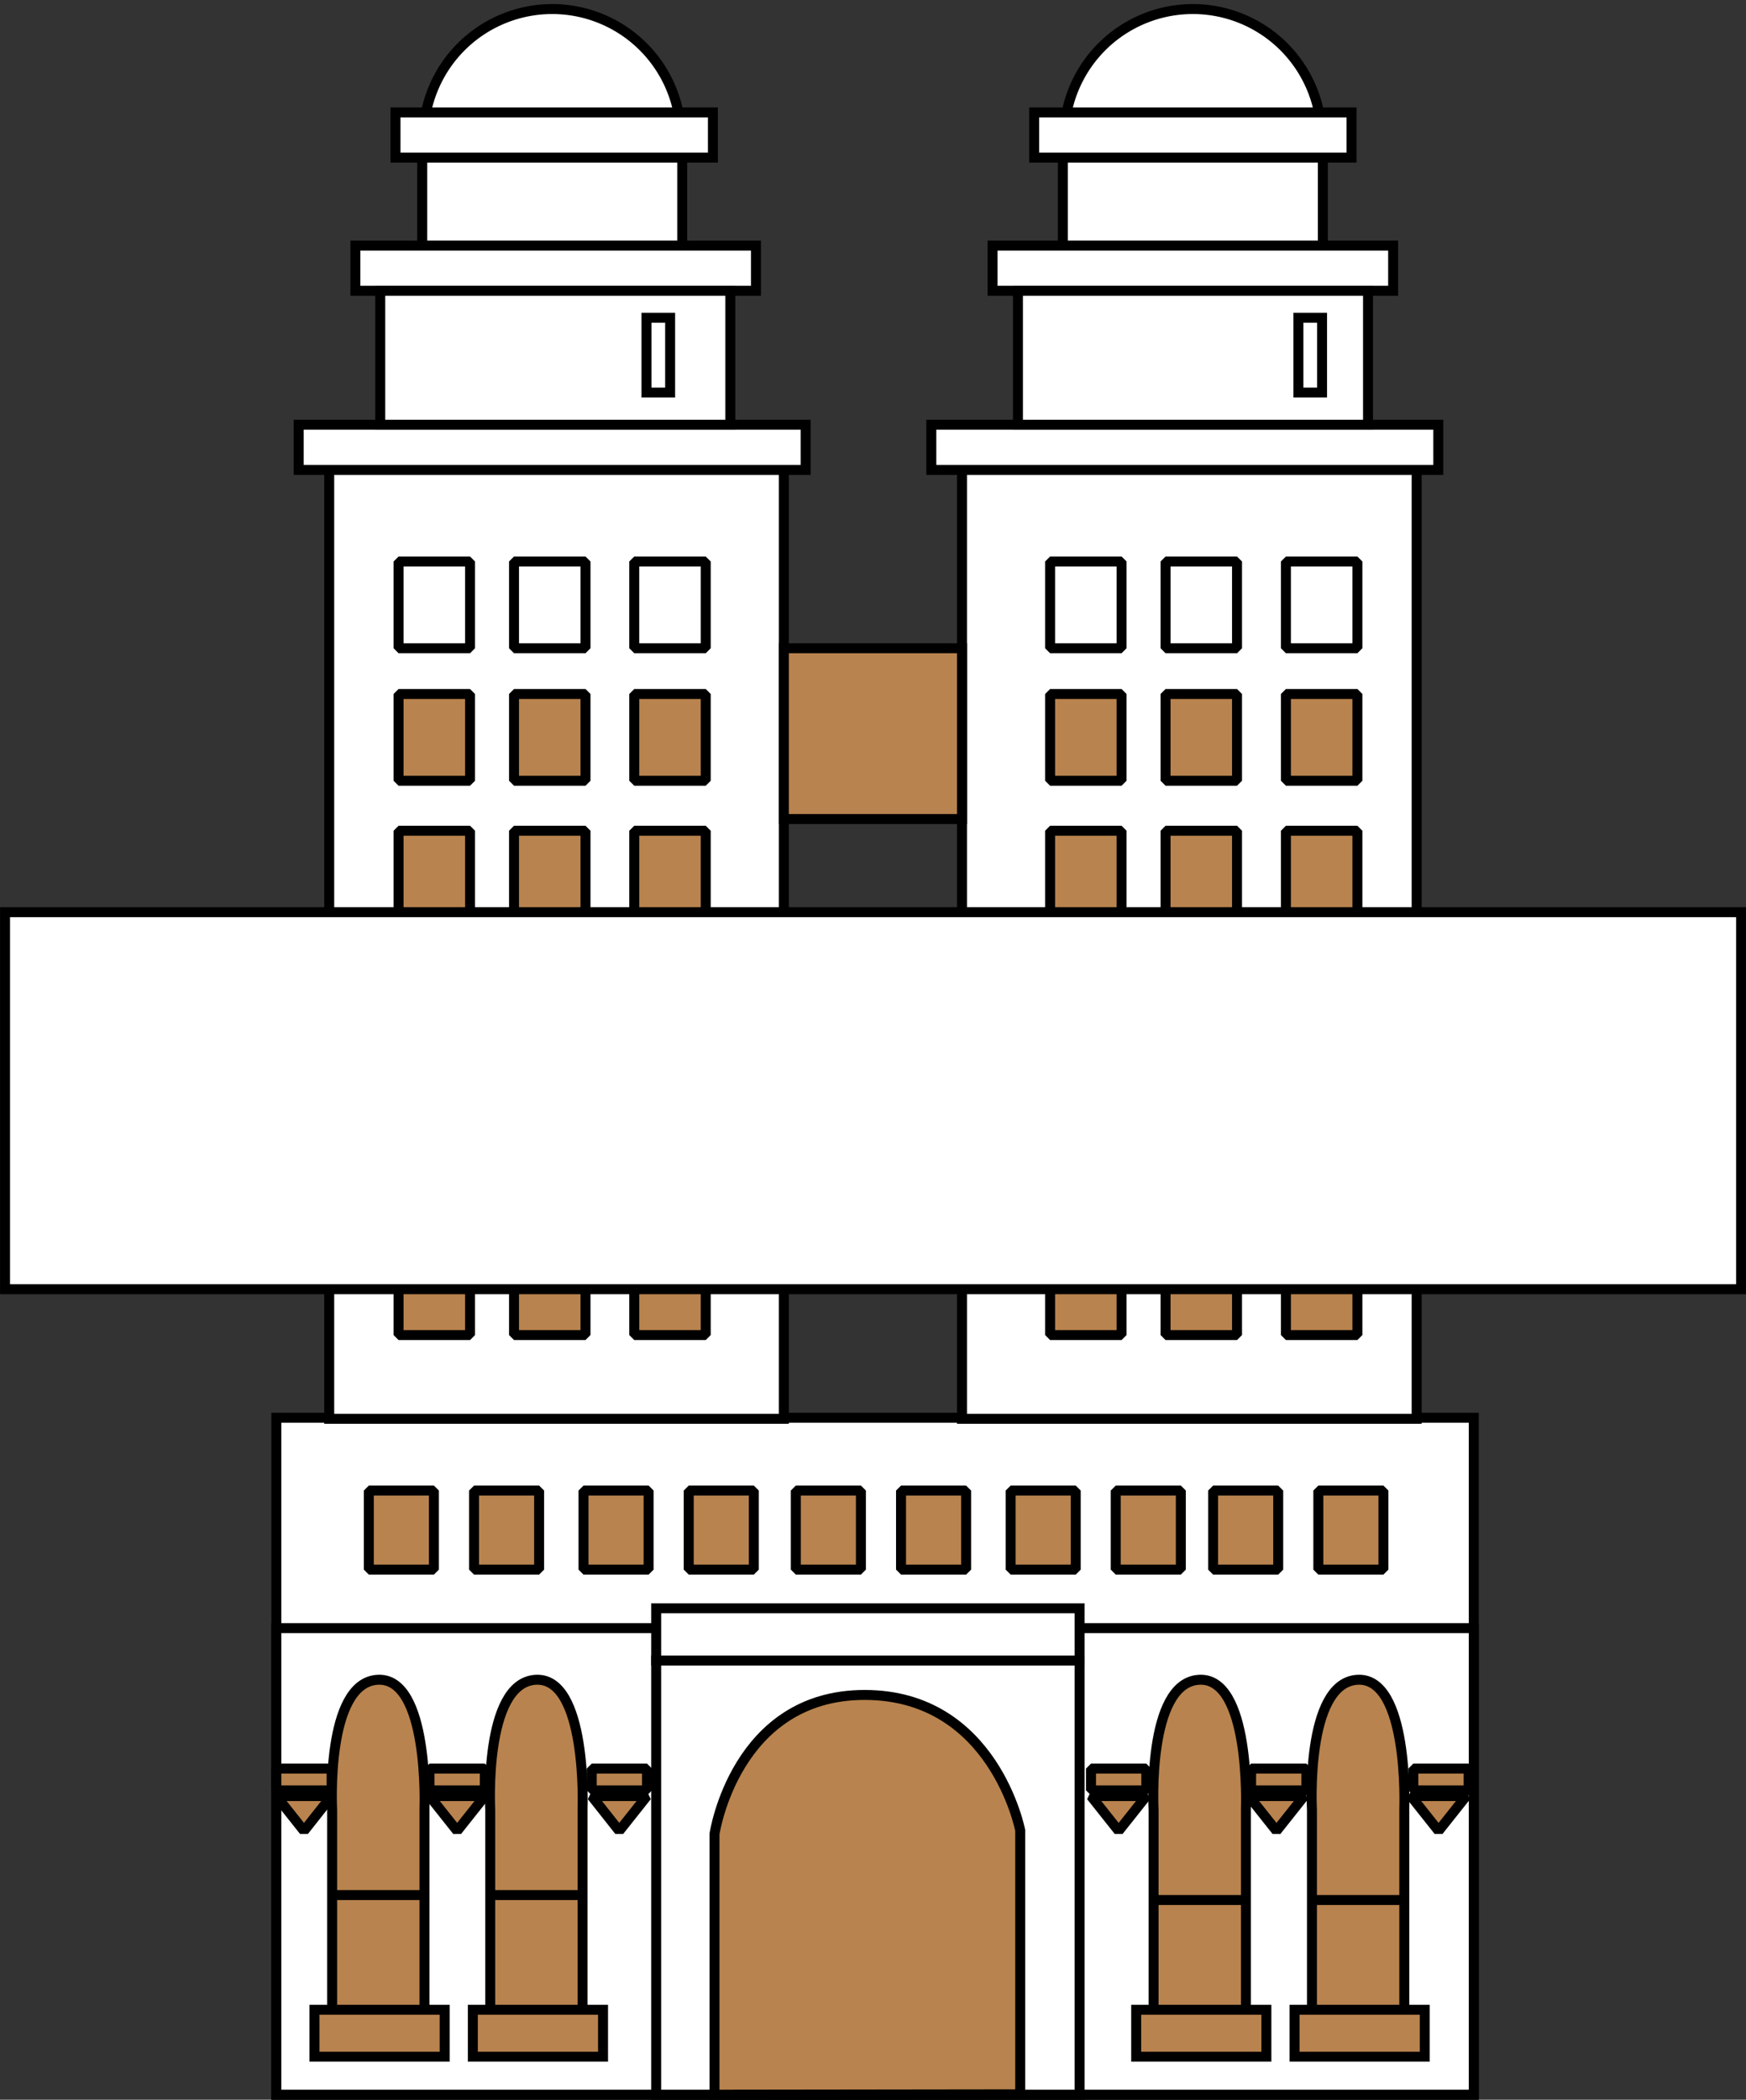 <svg xmlns="http://www.w3.org/2000/svg" viewBox="0 0 131.42 158"><rect x="0" y="0" width="131.42" height="158" fill="#333333" stroke="none"/><title>svg06HotelLeft</title><g id="圖層_2" data-name="圖層 2"><g id="圖層_1-2" data-name="圖層 1"><g id="svg06HotelLeft"><path id="_路徑_" data-name="&lt;路徑&gt;" d="M51.25,10.06a9.69,9.69,0,0,0-19.37,0h-.1V28H51.35v-18Z" fill="#fff" stroke="#000" stroke-miterlimit="10" stroke-width="0.75"/><path id="_路徑_2" data-name="&lt;路徑&gt;" d="M99.47,10.06a9.69,9.69,0,0,0-19.37,0H80V28H99.57v-18Z" fill="#fff" stroke="#000" stroke-miterlimit="10" stroke-width="0.75"/><rect x="20.8" y="106.68" width="90.13" height="50.95" fill="#fff" stroke="#000" stroke-miterlimit="10" stroke-width="0.75"/><rect x="24.78" y="34.81" width="34.22" height="71.95" fill="#fff" stroke="#000" stroke-miterlimit="10" stroke-width="0.75"/><rect x="72.41" y="34.81" width="34.22" height="71.95" fill="#fff" stroke="#000" stroke-miterlimit="10" stroke-width="0.75"/><rect x="20.8" y="122.51" width="90.13" height="35.11" fill="#fff" stroke="#000" stroke-miterlimit="10" stroke-width="0.75"/><rect x="49.39" y="124.95" width="31.87" height="32.67" fill="#fff" stroke="#000" stroke-miterlimit="10" stroke-width="0.75"/><rect x="49.39" y="121.02" width="31.87" height="3.93" fill="#fff" stroke="#000" stroke-miterlimit="10" stroke-width="0.75"/><path id="_路徑_3" data-name="&lt;路徑&gt;" d="M53.78,157.62V138s1.56-10.46,11.3-10.46,11.71,10.19,11.71,10.19v19.86Z" fill="#b8834e" stroke="#000" stroke-miterlimit="10" stroke-width="0.75"/><path id="_路徑_4" data-name="&lt;路徑&gt;" d="M25,152.67V136.2s-.52-9.54,3.4-9.8,3.55,9.67,3.55,9.67v16.6Z" fill="#b8834e" stroke="#000" stroke-miterlimit="10" stroke-width="0.75"/><rect x="23.67" y="151.23" width="9.8" height="3.53" fill="#b8834e" stroke="#000" stroke-miterlimit="10" stroke-width="0.75"/><path id="_路徑_5" data-name="&lt;路徑&gt;" d="M36.9,152.67V136.2s-.52-9.54,3.4-9.8,3.55,9.67,3.55,9.67v16.6Z" fill="#b8834e" stroke="#000" stroke-miterlimit="10" stroke-width="0.75"/><rect x="35.59" y="151.23" width="9.8" height="3.53" fill="#b8834e" stroke="#000" stroke-miterlimit="10" stroke-width="0.75"/><path id="_路徑_6" data-name="&lt;路徑&gt;" d="M86.83,152.67V136.2s-.52-9.54,3.4-9.8,3.55,9.67,3.55,9.67v16.6Z" fill="#b8834e" stroke="#000" stroke-miterlimit="10" stroke-width="0.75"/><rect x="85.52" y="151.23" width="9.8" height="3.53" fill="#b8834e" stroke="#000" stroke-miterlimit="10" stroke-width="0.75"/><path id="_路徑_7" data-name="&lt;路徑&gt;" d="M98.75,152.67V136.2s-.52-9.54,3.4-9.8,3.55,9.67,3.55,9.67v16.6Z" fill="#b8834e" stroke="#000" stroke-miterlimit="10" stroke-width="0.75"/><rect x="97.44" y="151.23" width="9.8" height="3.53" fill="#b8834e" stroke="#000" stroke-miterlimit="10" stroke-width="0.75"/><polygon id="_路徑_8" data-name="&lt;路徑&gt;" points="20.8 135.15 24.95 135.15 22.88 137.77 20.8 135.15" fill="#b8834e" stroke="#000" stroke-linejoin="bevel" stroke-width="0.75"/><polygon id="_路徑_9" data-name="&lt;路徑&gt;" points="32.33 135.15 36.49 135.15 34.41 137.77 32.33 135.15" fill="#b8834e" stroke="#000" stroke-linejoin="bevel" stroke-width="0.75"/><polygon id="_路徑_10" data-name="&lt;路徑&gt;" points="44.54 135.15 48.69 135.15 46.61 137.77 44.54 135.15" fill="#b8834e" stroke="#000" stroke-linejoin="bevel" stroke-width="0.75"/><polygon id="_路徑_11" data-name="&lt;路徑&gt;" points="82.12 135.15 86.28 135.15 84.2 137.77 82.12 135.15" fill="#b8834e" stroke="#000" stroke-linejoin="bevel" stroke-width="0.75"/><polygon id="_路徑_12" data-name="&lt;路徑&gt;" points="94 135.15 98.16 135.15 96.08 137.77 94 135.15" fill="#b8834e" stroke="#000" stroke-linejoin="bevel" stroke-width="0.75"/><polygon id="_路徑_13" data-name="&lt;路徑&gt;" points="106.2 135.15 110.36 135.15 108.28 137.77 106.2 135.15" fill="#b8834e" stroke="#000" stroke-linejoin="bevel" stroke-width="0.75"/><rect x="20.8" y="133.08" width="4.16" height="1.64" fill="#b8834e" stroke="#000" stroke-linejoin="bevel" stroke-width="0.75"/><rect x="32.33" y="133.08" width="4.16" height="1.64" fill="#b8834e" stroke="#000" stroke-linejoin="bevel" stroke-width="0.75"/><rect x="44.54" y="133.08" width="4.16" height="1.64" fill="#b8834e" stroke="#000" stroke-linejoin="bevel" stroke-width="0.75"/><rect x="82.12" y="133.08" width="4.16" height="1.64" fill="#b8834e" stroke="#000" stroke-linejoin="bevel" stroke-width="0.75"/><rect x="94.17" y="133.08" width="4.16" height="1.64" fill="#b8834e" stroke="#000" stroke-linejoin="bevel" stroke-width="0.75"/><rect x="106.38" y="133.08" width="4.16" height="1.64" fill="#b8834e" stroke="#000" stroke-linejoin="bevel" stroke-width="0.75"/><line id="_路徑_14" data-name="&lt;路徑&gt;" x1="24.98" y1="142.6" x2="31.93" y2="142.6" fill="#b8834e" stroke="#000" stroke-linejoin="bevel" stroke-width="0.75"/><line id="_路徑_15" data-name="&lt;路徑&gt;" x1="36.9" y1="142.6" x2="43.75" y2="142.6" fill="#b8834e" stroke="#000" stroke-linejoin="bevel" stroke-width="0.75"/><line id="_路徑_16" data-name="&lt;路徑&gt;" x1="86.83" y1="142.97" x2="93.42" y2="142.97" fill="#b8834e" stroke="#000" stroke-linejoin="bevel" stroke-width="0.75"/><line id="_路徑_17" data-name="&lt;路徑&gt;" x1="98.75" y1="142.97" x2="105.7" y2="142.97" fill="#b8834e" stroke="#000" stroke-linejoin="bevel" stroke-width="0.75"/><rect x="27.76" y="112.16" width="4.9" height="5.95" fill="#b8834e" stroke="#000" stroke-linejoin="bevel" stroke-width="0.75"/><rect x="35.68" y="112.16" width="4.9" height="5.95" fill="#b8834e" stroke="#000" stroke-linejoin="bevel" stroke-width="0.75"/><rect x="43.92" y="112.16" width="4.9" height="5.95" fill="#b8834e" stroke="#000" stroke-linejoin="bevel" stroke-width="0.75"/><rect x="30" y="93.93" width="5.38" height="6.53" fill="#b8834e" stroke="#000" stroke-linejoin="bevel" stroke-width="0.75"/><rect x="38.69" y="93.93" width="5.38" height="6.53" fill="#b8834e" stroke="#000" stroke-linejoin="bevel" stroke-width="0.75"/><rect x="47.74" y="93.93" width="5.38" height="6.53" fill="#b8834e" stroke="#000" stroke-linejoin="bevel" stroke-width="0.75"/><rect x="30" y="83.34" width="5.38" height="6.53" fill="#b8834e" stroke="#000" stroke-linejoin="bevel" stroke-width="0.75"/><rect x="38.69" y="83.34" width="5.38" height="6.53" fill="#b8834e" stroke="#000" stroke-linejoin="bevel" stroke-width="0.75"/><rect x="47.74" y="83.34" width="5.38" height="6.53" fill="#b8834e" stroke="#000" stroke-linejoin="bevel" stroke-width="0.75"/><rect x="30" y="73.38" width="5.38" height="6.53" fill="#b8834e" stroke="#000" stroke-linejoin="bevel" stroke-width="0.75"/><rect x="38.69" y="73.38" width="5.38" height="6.53" fill="#b8834e" stroke="#000" stroke-linejoin="bevel" stroke-width="0.75"/><rect x="47.74" y="73.38" width="5.38" height="6.53" fill="#b8834e" stroke="#000" stroke-linejoin="bevel" stroke-width="0.75"/><rect x="30" y="62.51" width="5.38" height="6.53" fill="#b8834e" stroke="#000" stroke-linejoin="bevel" stroke-width="0.75"/><rect x="38.69" y="62.51" width="5.38" height="6.53" fill="#b8834e" stroke="#000" stroke-linejoin="bevel" stroke-width="0.75"/><rect x="47.74" y="62.51" width="5.38" height="6.53" fill="#b8834e" stroke="#000" stroke-linejoin="bevel" stroke-width="0.75"/><rect x="30" y="52.22" width="5.38" height="6.53" fill="#b8834e" stroke="#000" stroke-linejoin="bevel" stroke-width="0.75"/><rect x="38.69" y="52.22" width="5.38" height="6.53" fill="#b8834e" stroke="#000" stroke-linejoin="bevel" stroke-width="0.75"/><rect x="47.74" y="52.22" width="5.38" height="6.53" fill="#b8834e" stroke="#000" stroke-linejoin="bevel" stroke-width="0.75"/><rect x="30" y="42.25" width="5.38" height="6.53" fill="none" stroke="#000" stroke-linejoin="bevel" stroke-width="0.75"/><rect x="38.69" y="42.25" width="5.38" height="6.53" fill="none" stroke="#000" stroke-linejoin="bevel" stroke-width="0.75"/><rect x="47.74" y="42.25" width="5.38" height="6.53" fill="none" stroke="#000" stroke-linejoin="bevel" stroke-width="0.75"/><rect x="79.04" y="93.93" width="5.38" height="6.53" fill="#b8834e" stroke="#000" stroke-linejoin="bevel" stroke-width="0.75"/><rect x="87.73" y="93.93" width="5.38" height="6.53" fill="#b8834e" stroke="#000" stroke-linejoin="bevel" stroke-width="0.75"/><rect x="96.79" y="93.93" width="5.38" height="6.53" fill="#b8834e" stroke="#000" stroke-linejoin="bevel" stroke-width="0.75"/><rect x="79.04" y="83.34" width="5.38" height="6.53" fill="#b8834e" stroke="#000" stroke-linejoin="bevel" stroke-width="0.75"/><rect x="87.73" y="83.34" width="5.38" height="6.53" fill="#b8834e" stroke="#000" stroke-linejoin="bevel" stroke-width="0.75"/><rect x="96.79" y="83.34" width="5.38" height="6.53" fill="#b8834e" stroke="#000" stroke-linejoin="bevel" stroke-width="0.75"/><rect x="79.04" y="73.38" width="5.38" height="6.53" fill="#b8834e" stroke="#000" stroke-linejoin="bevel" stroke-width="0.75"/><rect x="87.73" y="73.38" width="5.38" height="6.53" fill="#b8834e" stroke="#000" stroke-linejoin="bevel" stroke-width="0.75"/><rect x="96.79" y="73.38" width="5.38" height="6.53" fill="#b8834e" stroke="#000" stroke-linejoin="bevel" stroke-width="0.75"/><rect x="79.04" y="62.51" width="5.38" height="6.53" fill="#b8834e" stroke="#000" stroke-linejoin="bevel" stroke-width="0.75"/><rect x="87.73" y="62.51" width="5.38" height="6.53" fill="#b8834e" stroke="#000" stroke-linejoin="bevel" stroke-width="0.75"/><rect x="96.79" y="62.51" width="5.38" height="6.53" fill="#b8834e" stroke="#000" stroke-linejoin="bevel" stroke-width="0.75"/><rect x="79.04" y="52.22" width="5.38" height="6.53" fill="#b8834e" stroke="#000" stroke-linejoin="bevel" stroke-width="0.75"/><rect x="87.73" y="52.22" width="5.38" height="6.53" fill="#b8834e" stroke="#000" stroke-linejoin="bevel" stroke-width="0.75"/><rect x="96.79" y="52.22" width="5.38" height="6.53" fill="#b8834e" stroke="#000" stroke-linejoin="bevel" stroke-width="0.75"/><rect x="79.04" y="42.25" width="5.38" height="6.53" fill="none" stroke="#000" stroke-linejoin="bevel" stroke-width="0.75"/><rect x="87.73" y="42.25" width="5.38" height="6.53" fill="none" stroke="#000" stroke-linejoin="bevel" stroke-width="0.75"/><rect x="96.79" y="42.25" width="5.38" height="6.53" fill="none" stroke="#000" stroke-linejoin="bevel" stroke-width="0.75"/><rect x="51.84" y="112.16" width="4.9" height="5.95" fill="#b8834e" stroke="#000" stroke-linejoin="bevel" stroke-width="0.75"/><rect x="59.9" y="112.16" width="4.9" height="5.95" fill="#b8834e" stroke="#000" stroke-linejoin="bevel" stroke-width="0.75"/><rect x="67.82" y="112.16" width="4.9" height="5.95" fill="#b8834e" stroke="#000" stroke-linejoin="bevel" stroke-width="0.75"/><rect x="76.07" y="112.16" width="4.9" height="5.95" fill="#b8834e" stroke="#000" stroke-linejoin="bevel" stroke-width="0.75"/><rect x="83.98" y="112.16" width="4.9" height="5.95" fill="#b8834e" stroke="#000" stroke-linejoin="bevel" stroke-width="0.75"/><rect x="91.31" y="112.16" width="4.9" height="5.95" fill="#b8834e" stroke="#000" stroke-linejoin="bevel" stroke-width="0.75"/><rect x="99.23" y="112.16" width="4.9" height="5.95" fill="#b8834e" stroke="#000" stroke-linejoin="bevel" stroke-width="0.75"/><rect x="22.48" y="31.96" width="38.16" height="3.4" fill="#fff" stroke="#000" stroke-miterlimit="10" stroke-width="0.75"/><rect x="26.75" y="18.48" width="30.15" height="3.4" fill="#fff" stroke="#000" stroke-miterlimit="10" stroke-width="0.75"/><rect x="29.77" y="8.46" width="23.89" height="3.4" fill="#fff" stroke="#000" stroke-miterlimit="10" stroke-width="0.75"/><rect x="77.84" y="8.46" width="23.89" height="3.4" fill="#fff" stroke="#000" stroke-miterlimit="10" stroke-width="0.75"/><rect x="74.71" y="18.48" width="30.15" height="3.4" fill="#fff" stroke="#000" stroke-miterlimit="10" stroke-width="0.75"/><rect x="70.1" y="31.96" width="38.16" height="3.4" fill="#fff" stroke="#000" stroke-miterlimit="10" stroke-width="0.75"/><rect x="28.62" y="21.88" width="26.35" height="10.08" fill="#fff" stroke="#000" stroke-miterlimit="10" stroke-width="0.75"/><rect x="76.62" y="21.88" width="26.35" height="10.08" fill="#fff" stroke="#000" stroke-miterlimit="10" stroke-width="0.75"/><rect x="48.66" y="23.91" width="1.78" height="5.63" fill="#fff" stroke="#000" stroke-miterlimit="10" stroke-width="0.75"/><rect x="97.73" y="23.91" width="1.78" height="5.63" fill="#fff" stroke="#000" stroke-miterlimit="10" stroke-width="0.75"/><rect x="59" y="48.78" width="13.41" height="12.85" fill="#b8834e" stroke="#000" stroke-miterlimit="10" stroke-width="0.75"/><rect x="0.38" y="68.64" width="130.67" height="28.37" fill="#fff" stroke="#000" stroke-miterlimit="10" stroke-width="0.75"/></g></g></g></svg>